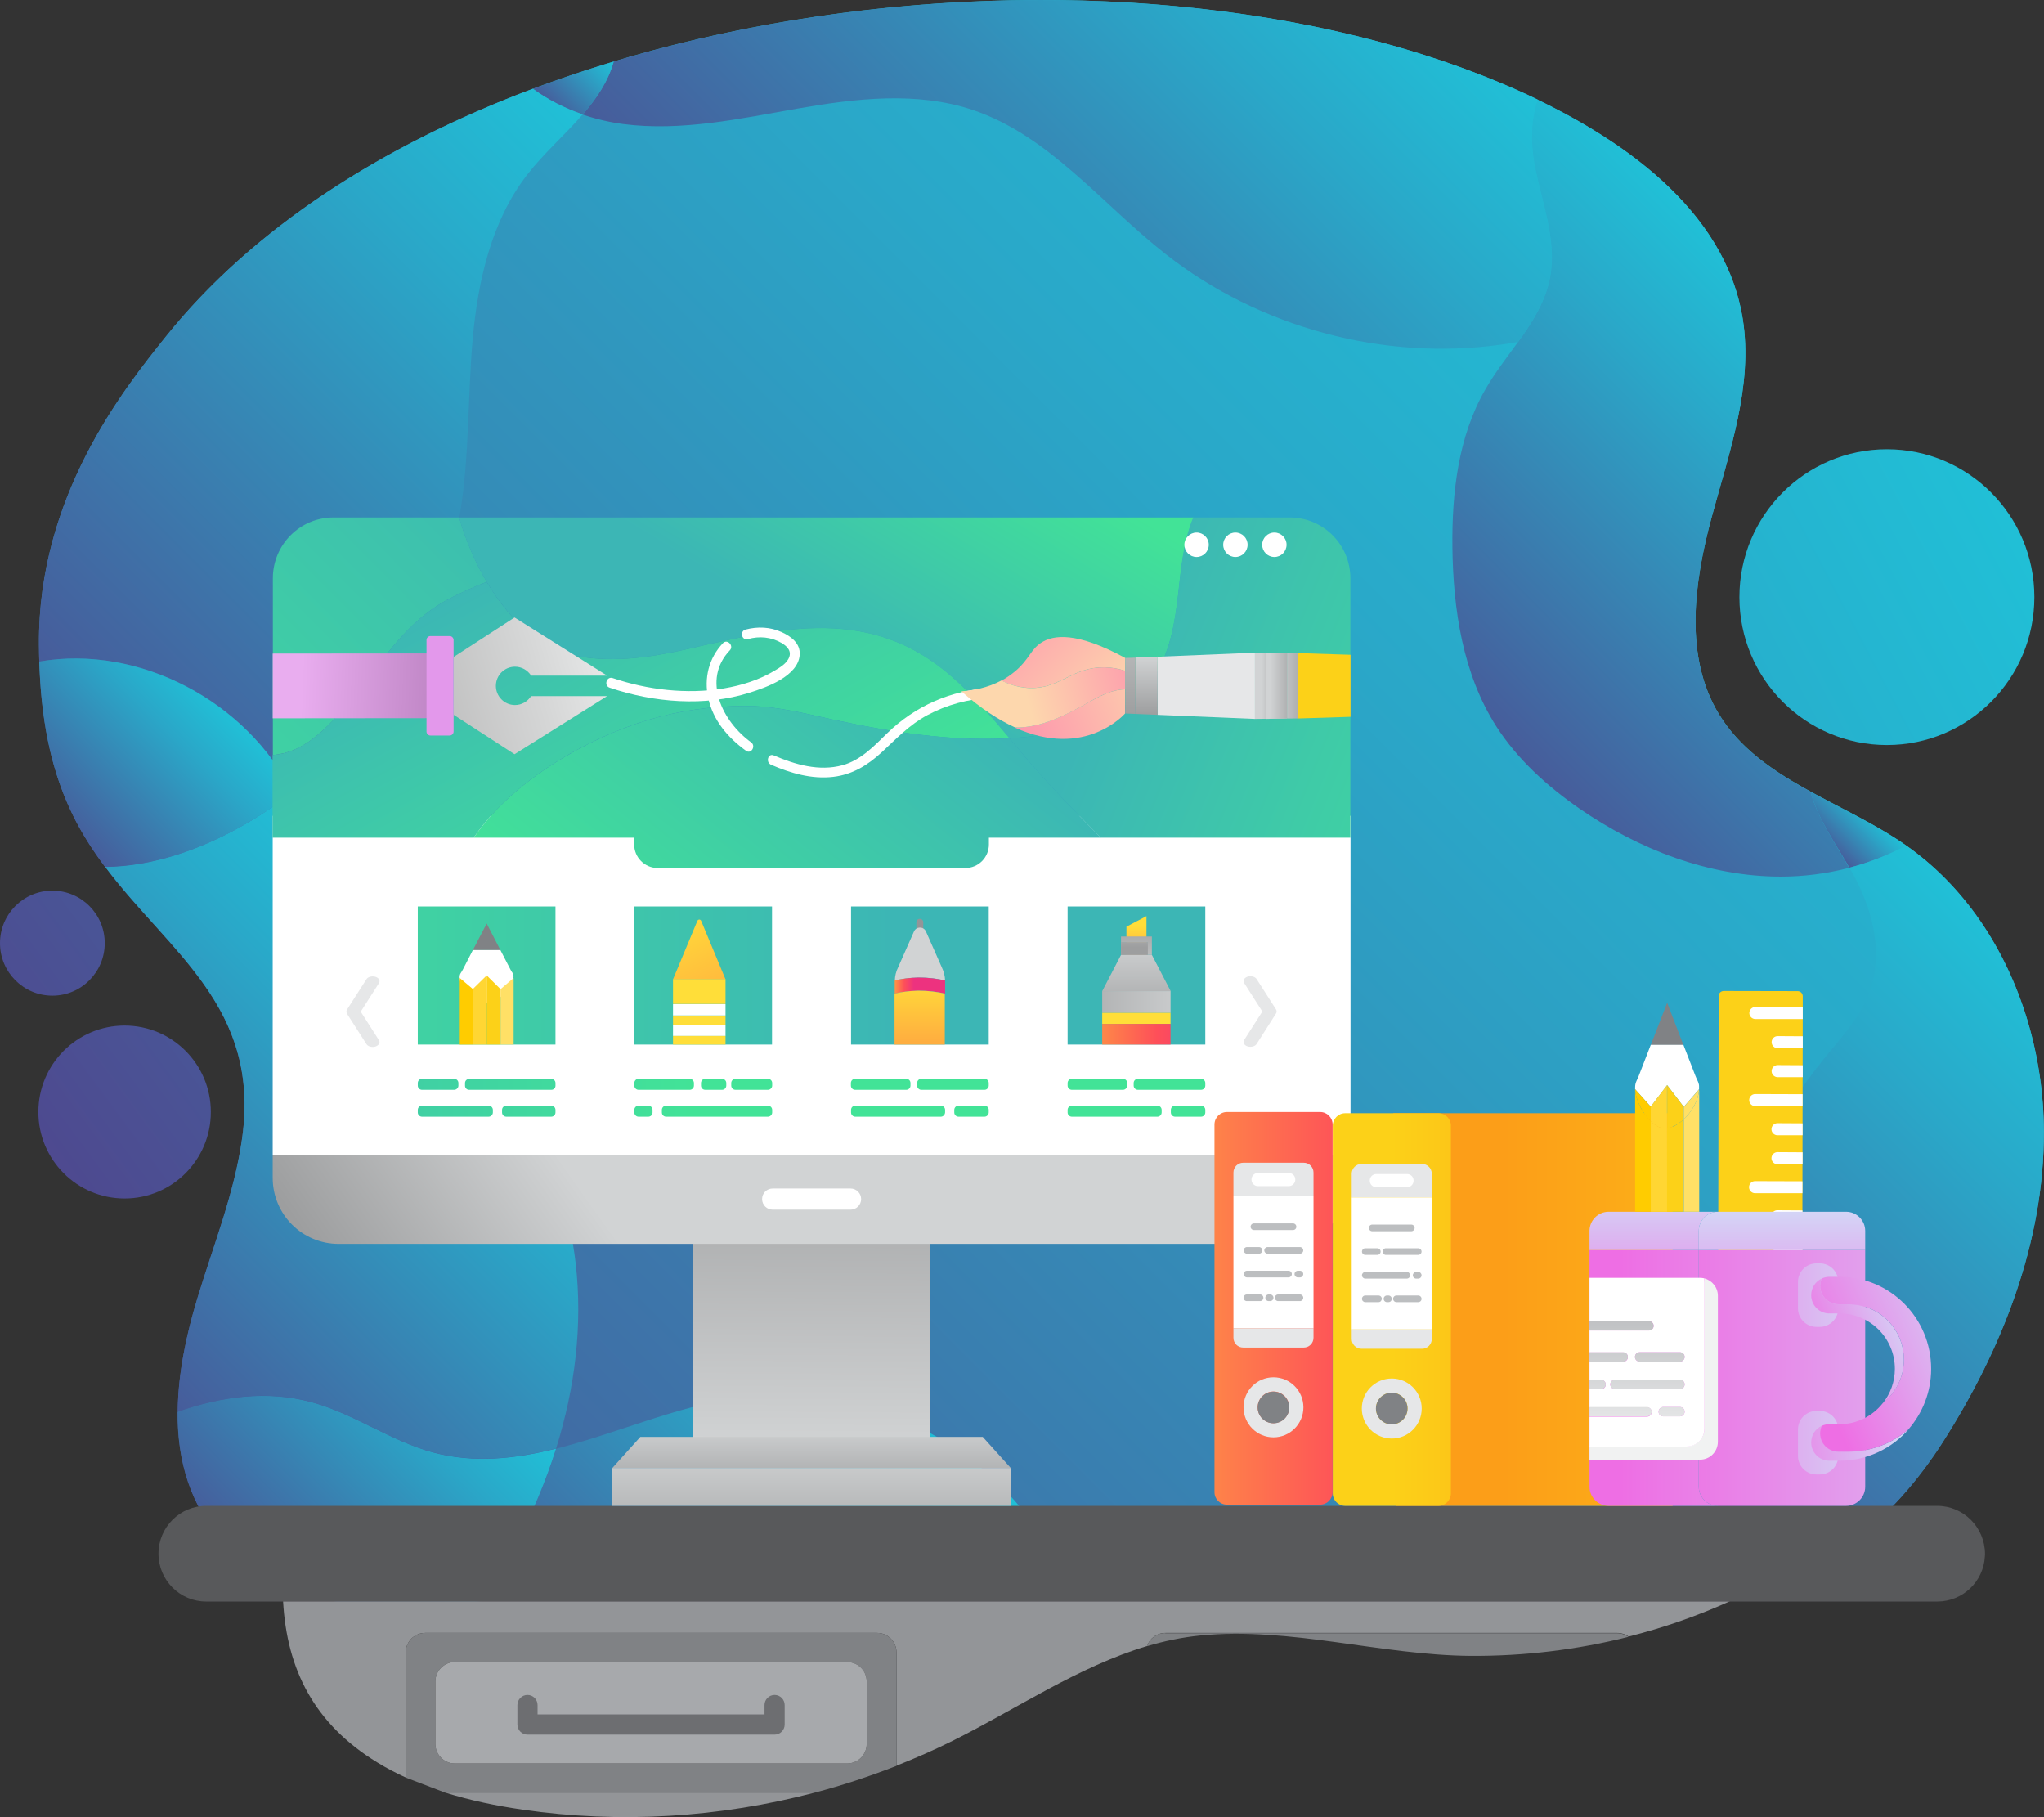 <svg width="216" height="192" viewBox="0 0 216 192" fill="none" xmlns="http://www.w3.org/2000/svg">
<rect x="0" y="0" width="216" height="192" fill="#333333" stroke="none"/>
<g clip-path="url(#clip0)">
<path d="M209.178 97.18C207.062 94.119 204.454 91.44 201.369 89.288C194.721 84.648 185.911 82.4 181.665 75.48C177.943 69.389 179.009 61.561 180.87 54.673C182.73 47.769 185.291 40.737 184.162 33.674C182.285 22.035 171.153 14.382 160.418 9.567C118.21 -9.327 46.025 -0.048 17.494 35.603C13.089 41.104 4.008 52.456 4.119 68.066C4.151 74.236 4.914 80.391 7.65 86.003C13.884 98.806 27.895 103.781 25.589 120.251C24.778 126.071 22.551 131.572 20.85 137.2C18.194 145.969 17.064 156.046 23.903 163.205C30.026 169.614 39.425 170.412 47.758 169.487C83.732 165.437 119.88 163.141 156.013 160.845C163.026 160.399 170.023 159.952 177.037 159.506C179.343 159.362 181.919 159.315 183.605 160.877C185.291 162.456 184.623 166.155 182.317 166.059C191.588 168.419 200.176 160.399 205.329 152.315C211.595 142.493 216.032 131.189 215.984 119.534C215.968 111.657 213.647 103.605 209.178 97.18Z" fill="url(#paint0_linear)"/>
<path d="M191.318 83.643C187.485 81.539 183.923 79.179 181.665 75.496C177.943 69.405 179.009 61.577 180.87 54.689C182.73 47.785 185.291 40.753 184.162 33.69C183.748 31.075 182.858 28.668 181.601 26.436C177.657 19.388 170.119 14.222 162.469 10.539C161.77 12.612 161.722 15.083 162.12 17.268C162.851 21.27 164.521 25.272 163.789 29.274C163.328 31.825 161.945 34.009 160.418 36.13C159.225 37.788 157.953 39.414 156.951 41.168C154.088 46.143 153.42 52.09 153.484 57.83C153.564 64.415 154.581 71.207 158.128 76.755C160.37 80.247 163.503 83.069 166.906 85.429C173.172 89.75 180.599 92.62 188.201 92.62C190.618 92.62 193.052 92.301 195.405 91.695C193.926 89.048 192.113 86.545 191.318 83.643Z" fill="url(#paint1_linear)"/>
<path d="M65.856 13.106C72.011 13.903 78.213 12.532 84.336 11.464C90.459 10.396 96.868 9.646 102.768 11.607C110.879 14.318 116.461 21.589 123.204 26.866C133.096 34.615 146.168 38.139 158.589 36.417C159.209 36.337 159.829 36.225 160.45 36.114C161.976 33.977 163.344 31.809 163.821 29.258C164.553 25.256 162.883 21.254 162.151 17.252C161.754 15.067 161.785 12.596 162.501 10.523C161.817 10.188 161.133 9.87 160.45 9.567C134.241 -2.136 96.534 -3.029 64.854 6.505C64.266 8.642 63.025 10.428 61.578 12.102C62.962 12.58 64.409 12.915 65.856 13.106Z" fill="url(#paint2_linear)"/>
<path d="M64.854 6.505C61.96 7.382 59.097 8.339 56.314 9.391C57.888 10.555 59.685 11.464 61.578 12.102C63.025 10.428 64.25 8.626 64.854 6.505Z" fill="url(#paint3_linear)"/>
<path d="M201.432 89.335C201.417 89.319 201.385 89.303 201.369 89.288C198.268 87.119 194.689 85.477 191.318 83.643C192.113 86.545 193.926 89.048 195.437 91.679C197.536 91.137 199.556 90.356 201.432 89.335Z" fill="url(#paint4_linear)"/>
<path d="M182.317 166.075C182.746 166.186 183.176 166.266 183.605 166.346C183.541 166.155 183.462 165.979 183.398 165.788C183.096 165.979 182.746 166.091 182.317 166.075Z" fill="url(#paint5_linear)"/>
<path d="M209.178 97.18C207.062 94.15 204.486 91.472 201.433 89.335C199.54 90.34 197.536 91.137 195.437 91.679C195.676 92.094 195.898 92.508 196.121 92.923C198.013 96.558 198.984 100.943 197.568 104.801C196.582 107.48 194.562 109.632 192.765 111.849C182.046 125.018 177.975 143.29 181.697 159.825C182.396 160.048 183.048 160.383 183.589 160.893C184.973 162.184 184.782 164.879 183.398 165.788C183.462 165.979 183.525 166.154 183.605 166.346C192.368 167.701 200.415 160.048 205.329 152.347C211.595 142.525 216.032 131.221 215.984 119.566C215.968 111.657 213.646 103.605 209.178 97.18Z" fill="url(#paint6_linear)"/>
<path d="M103.977 155.328C96.868 149.206 87.071 146.352 77.8 147.707C71.375 148.648 65.061 151.486 58.779 153.064C57.698 156.508 56.282 159.841 54.596 163.013C53.483 165.118 52.243 167.175 50.923 169.152C70.897 166.968 90.92 165.293 110.974 163.858C109.129 160.638 106.776 157.736 103.977 155.328Z" fill="url(#paint7_linear)"/>
<path d="M30.901 83.739C40.172 76.564 46.709 65.834 48.617 54.226C49.619 48.151 49.412 41.933 49.953 35.795C50.509 29.656 51.925 23.358 55.694 18.479C57.443 16.215 59.702 14.254 61.578 12.086C59.686 11.432 57.889 10.523 56.314 9.375C40.474 15.322 26.702 24.092 17.494 35.603C13.089 41.104 4.008 52.456 4.119 68.066C4.119 68.672 4.135 69.293 4.151 69.899C14.743 68.066 26.114 74.156 30.901 83.739Z" fill="url(#paint8_linear)"/>
<path d="M58.763 153.064C54.422 154.149 50.096 154.627 45.754 153.463C41.27 152.251 37.389 149.365 32.92 148.153C28.213 146.878 23.41 147.548 18.766 149.174C18.719 154.276 20.055 159.219 23.887 163.237C30.01 169.646 39.409 170.443 47.742 169.519C48.792 169.407 49.858 169.28 50.923 169.168C52.243 167.191 53.483 165.15 54.597 163.029C56.267 159.841 57.682 156.492 58.763 153.064Z" fill="url(#paint9_linear)"/>
<path d="M32.92 148.138C37.389 149.349 41.285 152.251 45.754 153.447C50.096 154.611 54.422 154.133 58.763 153.048C60.751 146.703 61.594 140.038 60.831 133.453C59.654 123.296 54.358 113.443 45.818 107.847C42.733 105.822 39.186 104.291 36.896 101.389C33.827 97.499 33.747 92.126 32.348 87.374C31.982 86.115 31.489 84.887 30.901 83.723C29.262 84.983 27.545 86.147 25.748 87.167C21.295 89.718 16.19 91.52 11.117 91.584C17.923 100.672 27.529 106.38 25.589 120.251C24.778 126.071 22.551 131.572 20.85 137.2C19.689 141.042 18.814 145.14 18.782 149.142C23.41 147.532 28.229 146.862 32.92 148.138Z" fill="url(#paint10_linear)"/>
<path d="M30.9 83.739C26.129 74.156 14.758 68.066 4.151 69.899C4.326 75.448 5.185 80.949 7.634 86.003C8.62 88.044 9.812 89.877 11.101 91.599C16.174 91.552 21.279 89.734 25.732 87.183C27.529 86.162 29.262 85.014 30.9 83.739Z" fill="url(#paint11_linear)"/>
<path d="M39.886 186.228C40.872 186.834 41.89 187.36 42.939 187.839C42.908 187.679 42.876 187.52 42.876 187.344V174.589C42.876 173.457 43.798 172.532 44.927 172.532H92.685C93.814 172.532 94.737 173.457 94.737 174.589V186.563C96.741 185.766 98.713 184.905 100.637 183.948C107.364 180.6 113.948 176.088 121.216 173.919C121.486 173.106 122.25 172.532 123.156 172.532H170.914C171.359 172.532 171.773 172.676 172.107 172.915C175.781 171.99 179.359 170.746 182.81 169.184H29.915C30.312 176.407 33.222 182.162 39.886 186.228Z" fill="#939598"/>
<path d="M55.217 191.203C65.491 192.702 76.067 192.048 86.117 189.401H47.027C49.683 190.23 52.45 190.804 55.217 191.203Z" fill="#939598"/>
<path d="M47.027 189.401H86.117C89.043 188.636 91.922 187.679 94.737 186.579V174.589C94.737 173.457 93.814 172.532 92.685 172.532H44.928C43.798 172.532 42.876 173.457 42.876 174.589V187.344C42.876 187.52 42.892 187.679 42.94 187.839L47.027 189.401ZM91.588 184.267C91.588 185.399 90.666 186.324 89.537 186.324H48.06C46.931 186.324 46.009 185.399 46.009 184.267V177.666C46.009 176.534 46.931 175.609 48.06 175.609H89.537C90.666 175.609 91.588 176.534 91.588 177.666V184.267Z" fill="#808285"/>
<path d="M89.536 175.609H48.06C46.931 175.609 46.009 176.534 46.009 177.666V184.267C46.009 185.399 46.931 186.324 48.06 186.324H89.536C90.665 186.324 91.588 185.399 91.588 184.267V177.666C91.588 176.534 90.681 175.609 89.536 175.609Z" fill="#A7A9AC"/>
<path d="M81.855 183.279H55.742C55.153 183.279 54.676 182.8 54.676 182.21V180.153C54.676 179.564 55.153 179.085 55.742 179.085C56.33 179.085 56.807 179.564 56.807 180.153V181.142H80.79V180.153C80.79 179.564 81.267 179.085 81.855 179.085C82.444 179.085 82.921 179.564 82.921 180.153V182.21C82.921 182.8 82.444 183.279 81.855 183.279Z" fill="#6D6E71"/>
<path d="M123.14 172.548C122.234 172.548 121.486 173.122 121.2 173.935C123.029 173.393 124.906 172.995 126.846 172.803C136.372 171.863 145.914 174.892 155.44 174.956C161.038 174.988 166.652 174.318 172.091 172.947C171.757 172.708 171.344 172.564 170.898 172.564H123.14V172.548Z" fill="#808285"/>
<path d="M204.709 159.107H22.408H21.788C19.005 159.107 16.747 161.371 16.747 164.161C16.747 166.952 19.005 169.216 21.788 169.216H21.947H22.297H201.115H204.566H204.725C207.412 169.216 209.607 167.111 209.75 164.464C209.75 164.369 209.766 164.273 209.766 164.177C209.75 161.371 207.492 159.107 204.709 159.107Z" fill="#58595B"/>
<path d="M199.397 78.717C208.004 78.717 214.982 71.721 214.982 63.091C214.982 54.462 208.004 47.466 199.397 47.466C190.789 47.466 183.812 54.462 183.812 63.091C183.812 71.721 190.789 78.717 199.397 78.717Z" fill="url(#paint12_linear)"/>
<path d="M13.168 126.629C18.201 126.629 22.28 122.539 22.28 117.493C22.28 112.447 18.201 108.357 13.168 108.357C8.135 108.357 4.055 112.447 4.055 117.493C4.055 122.539 8.135 126.629 13.168 126.629Z" fill="url(#paint13_linear)"/>
<path d="M5.534 105.2C8.591 105.2 11.069 102.716 11.069 99.651C11.069 96.587 8.591 94.103 5.534 94.103C2.478 94.103 0 96.587 0 99.651C0 102.716 2.478 105.2 5.534 105.2Z" fill="url(#paint14_linear)"/>
<path d="M73.22 130.695C73.236 137.742 73.251 152.921 73.251 152.921H98.284C98.284 152.921 98.284 137.678 98.284 130.695H73.22Z" fill="url(#paint15_linear)"/>
<path d="M28.817 122.021V124.445C28.817 128.303 31.934 131.428 35.783 131.428H135.768C139.616 131.428 142.733 128.303 142.733 124.445V122.021H28.817Z" fill="url(#paint16_linear)"/>
<path d="M103.85 151.821H67.669L64.711 155.105H106.808L103.85 151.821Z" fill="url(#paint17_linear)"/>
<path d="M106.808 155.105H64.711V159.107H106.808V155.105Z" fill="url(#paint18_linear)"/>
<path d="M28.817 86.194V122.021H117.558H142.718V86.194H28.817Z" fill="white"/>
<path d="M89.886 127.809H81.648C81.044 127.809 80.535 127.314 80.535 126.693C80.535 126.071 81.028 125.576 81.648 125.576H89.886C90.491 125.576 91 126.071 91 126.693C91 127.314 90.491 127.809 89.886 127.809Z" fill="white"/>
<path d="M35.767 75.512C39.552 71.398 42.081 66.232 47.122 63.458C48.522 62.693 49.969 62.055 51.448 61.481C50.176 59.36 49.222 57.048 48.522 54.673H35.243C31.696 54.673 28.834 57.559 28.834 61.098V79.769C29.597 79.721 30.344 79.53 31.044 79.243C32.889 78.461 34.384 77.01 35.767 75.512Z" fill="url(#paint19_linear)"/>
<path d="M68.162 54.673H48.506C49.206 57.048 50.16 59.36 51.432 61.481C51.877 62.214 52.339 62.932 52.863 63.617C55.026 66.503 57.746 68.783 61.324 69.373C65.109 70.011 69.021 69.405 72.727 68.56C82.857 66.248 92.113 64.016 100.653 71.558C102.864 73.503 104.788 75.735 106.681 77.999C107.507 77.951 108.319 77.887 109.146 77.792C114.171 77.218 119.515 75.4 122.186 71.095C123.681 68.672 124.158 65.77 124.492 62.948C124.81 60.142 125.049 57.272 126.13 54.673H68.162Z" fill="url(#paint20_linear)"/>
<path d="M68.433 76.086C71.756 75.081 75.207 74.603 78.674 74.587C81.903 74.571 84.749 75.32 87.914 76.006C94.069 77.345 100.382 78.35 106.68 77.999C104.788 75.735 102.863 73.503 100.653 71.557C92.113 64.016 82.857 66.248 72.727 68.56C69.021 69.405 65.109 70.011 61.324 69.373C57.745 68.783 55.026 66.503 52.863 63.617C52.354 62.932 51.877 62.214 51.432 61.481C49.953 62.055 48.506 62.693 47.106 63.458C42.065 66.232 39.536 71.398 35.751 75.512C34.383 77.01 32.873 78.461 31.012 79.243C30.312 79.529 29.565 79.721 28.801 79.769V88.506H50.064C54.183 82.431 62.182 77.951 68.433 76.086Z" fill="url(#paint21_linear)"/>
<path d="M124.476 62.948C124.142 65.77 123.681 68.688 122.17 71.095C119.499 75.4 114.155 77.218 109.13 77.792C108.303 77.887 107.492 77.951 106.665 77.999C107.698 79.227 108.716 80.454 109.782 81.65C111.865 84.01 114.107 86.258 116.334 88.506H142.702V61.098C142.702 57.543 139.823 54.673 136.293 54.673H126.099C125.017 57.272 124.794 60.142 124.476 62.948Z" fill="url(#paint22_linear)"/>
<path d="M106.68 77.999C100.382 78.334 94.069 77.329 87.914 76.006C84.749 75.32 81.903 74.571 78.674 74.587C75.207 74.603 71.756 75.081 68.432 76.086C62.198 77.951 54.183 82.431 50.064 88.506H67.017V89.224C67.017 90.595 68.13 91.711 69.498 91.711H102.02C103.388 91.711 104.501 90.595 104.501 89.224V88.506H116.349C114.123 86.258 111.88 84.01 109.797 81.65C108.732 80.454 107.714 79.227 106.68 77.999Z" fill="url(#paint23_linear)"/>
<path d="M126.448 58.85C127.16 58.85 127.737 58.272 127.737 57.559C127.737 56.845 127.16 56.267 126.448 56.267C125.737 56.267 125.16 56.845 125.16 57.559C125.16 58.272 125.737 58.85 126.448 58.85Z" fill="white"/>
<path d="M130.551 58.85C131.263 58.85 131.84 58.272 131.84 57.559C131.84 56.845 131.263 56.267 130.551 56.267C129.84 56.267 129.263 56.845 129.263 57.559C129.263 58.272 129.84 58.85 130.551 58.85Z" fill="white"/>
<path d="M134.67 58.85C135.381 58.85 135.958 58.272 135.958 57.559C135.958 56.845 135.381 56.267 134.67 56.267C133.959 56.267 133.382 56.845 133.382 57.559C133.382 58.272 133.959 58.85 134.67 58.85Z" fill="white"/>
<path d="M36.61 106.874C36.61 106.811 36.626 106.731 36.673 106.667L38.725 103.462C38.884 103.207 39.313 103.096 39.679 103.207C40.045 103.319 40.204 103.622 40.045 103.877L38.121 106.89L40.045 109.904C40.204 110.159 40.045 110.446 39.679 110.573C39.313 110.685 38.884 110.573 38.725 110.318L36.673 107.113C36.626 107.018 36.61 106.954 36.61 106.874Z" fill="#E6E7E8"/>
<path d="M134.909 106.874C134.909 106.938 134.893 107.017 134.845 107.081L132.794 110.302C132.635 110.557 132.205 110.669 131.839 110.557C131.474 110.445 131.315 110.142 131.474 109.887L133.398 106.874L131.474 103.86C131.315 103.605 131.474 103.318 131.839 103.191C132.205 103.079 132.635 103.191 132.794 103.446L134.845 106.651C134.893 106.746 134.909 106.81 134.909 106.874Z" fill="#E6E7E8"/>
<path d="M58.7 95.777H44.148V110.366H58.7V95.777Z" fill="url(#paint24_linear)"/>
<path d="M47.997 115.149H44.593C44.355 115.149 44.148 114.957 44.148 114.702V114.431C44.148 114.192 44.339 113.985 44.593 113.985H47.997C48.235 113.985 48.442 114.176 48.442 114.431V114.702C48.442 114.941 48.235 115.149 47.997 115.149Z" fill="url(#paint25_linear)"/>
<path d="M58.27 115.149H49.571C49.332 115.149 49.142 114.957 49.142 114.718V114.431C49.142 114.192 49.332 114.001 49.571 114.001H58.27C58.509 114.001 58.7 114.192 58.7 114.431V114.718C58.7 114.957 58.509 115.149 58.27 115.149Z" fill="url(#paint26_linear)"/>
<path d="M51.639 117.987H44.593C44.355 117.987 44.148 117.796 44.148 117.54V117.269C44.148 117.03 44.339 116.823 44.593 116.823H51.639C51.877 116.823 52.084 117.014 52.084 117.269V117.54C52.084 117.78 51.877 117.987 51.639 117.987Z" fill="url(#paint27_linear)"/>
<path d="M58.254 117.987H53.499C53.261 117.987 53.054 117.796 53.054 117.54V117.269C53.054 117.03 53.245 116.823 53.499 116.823H58.254C58.493 116.823 58.699 117.014 58.699 117.269V117.54C58.699 117.78 58.509 117.987 58.254 117.987Z" fill="url(#paint28_linear)"/>
<path d="M51.432 97.579L49.969 100.385H52.88L51.432 97.579Z" fill="#808285"/>
<path d="M52.879 100.385H49.969L48.903 102.457C48.84 102.585 48.76 102.697 48.681 102.824C48.601 102.952 48.569 103.095 48.569 103.239C48.569 104.403 50.032 105.917 51.178 105.949C52.561 105.981 54.263 104.498 54.263 103.239C54.263 103.175 54.279 103.063 54.231 102.952C54.215 102.904 54.183 102.856 54.167 102.808C54.088 102.697 54.008 102.569 53.945 102.441L52.879 100.385Z" fill="white"/>
<path d="M51.431 110.366V103.063L49.968 104.498V110.366H51.431Z" fill="#FFD633"/>
<path d="M49.969 104.498L48.585 103.334V110.366H49.969V104.498Z" fill="#FFCC00"/>
<path d="M52.895 110.366V104.514L51.432 103.063V110.366H52.895Z" fill="#FCD118"/>
<path d="M54.278 110.366V103.334L52.895 104.514V110.366H54.278Z" fill="#FFE066"/>
<path d="M81.584 95.777H67.033V110.366H81.584V95.777Z" fill="url(#paint29_linear)"/>
<path d="M72.885 115.149H67.478C67.24 115.149 67.033 114.957 67.033 114.702V114.431C67.033 114.192 67.224 113.985 67.478 113.985H72.885C73.124 113.985 73.331 114.176 73.331 114.431V114.702C73.331 114.941 73.14 115.149 72.885 115.149Z" fill="url(#paint30_linear)"/>
<path d="M81.155 115.149H77.72C77.481 115.149 77.274 114.957 77.274 114.702V114.431C77.274 114.192 77.465 113.985 77.72 113.985H81.155C81.393 113.985 81.6 114.176 81.6 114.431V114.702C81.6 114.941 81.393 115.149 81.155 115.149Z" fill="url(#paint31_linear)"/>
<path d="M76.305 115.149H74.523C74.285 115.149 74.078 114.957 74.078 114.702V114.431C74.078 114.192 74.269 113.985 74.523 113.985H76.305C76.543 113.985 76.75 114.176 76.75 114.431V114.702C76.75 114.941 76.559 115.149 76.305 115.149Z" fill="url(#paint32_linear)"/>
<path d="M68.512 117.987H67.478C67.24 117.987 67.033 117.796 67.033 117.54V117.269C67.033 117.03 67.224 116.823 67.478 116.823H68.512C68.75 116.823 68.957 117.014 68.957 117.269V117.54C68.957 117.78 68.766 117.987 68.512 117.987Z" fill="url(#paint33_linear)"/>
<path d="M81.155 117.987H70.389C70.15 117.987 69.943 117.796 69.943 117.54V117.269C69.943 117.03 70.134 116.823 70.389 116.823H81.155C81.394 116.823 81.6 117.014 81.6 117.269V117.54C81.6 117.78 81.394 117.987 81.155 117.987Z" fill="url(#paint34_linear)"/>
<path d="M104.486 95.777H89.934V110.366H104.486V95.777Z" fill="url(#paint35_linear)"/>
<path d="M95.77 115.149H90.363C90.125 115.149 89.918 114.957 89.918 114.702V114.431C89.918 114.192 90.109 113.985 90.363 113.985H95.77C96.009 113.985 96.216 114.176 96.216 114.431V114.702C96.216 114.941 96.025 115.149 95.77 115.149Z" fill="url(#paint36_linear)"/>
<path d="M104.04 115.149H97.361C97.122 115.149 96.915 114.957 96.915 114.702V114.431C96.915 114.192 97.106 113.985 97.361 113.985H104.04C104.279 113.985 104.486 114.176 104.486 114.431V114.702C104.486 114.941 104.279 115.149 104.04 115.149Z" fill="url(#paint37_linear)"/>
<path d="M99.428 117.987H90.379C90.14 117.987 89.934 117.796 89.934 117.54V117.269C89.934 117.03 90.124 116.823 90.379 116.823H99.428C99.666 116.823 99.873 117.014 99.873 117.269V117.54C99.857 117.78 99.666 117.987 99.428 117.987Z" fill="url(#paint38_linear)"/>
<path d="M104.04 117.987H101.289C101.05 117.987 100.843 117.796 100.843 117.54V117.269C100.843 117.03 101.034 116.823 101.289 116.823H104.04C104.278 116.823 104.485 117.014 104.485 117.269V117.54C104.485 117.78 104.278 117.987 104.04 117.987Z" fill="url(#paint39_linear)"/>
<path d="M96.836 98.966V97.451C96.836 97.243 96.995 97.084 97.202 97.084C97.409 97.084 97.567 97.243 97.567 97.451V98.966C97.567 99.173 97.409 99.332 97.202 99.332C96.995 99.332 96.836 99.157 96.836 98.966Z" fill="#939598"/>
<path d="M97.058 103.286C98.172 103.27 99.11 103.414 99.841 103.589H99.873C99.857 103.111 99.73 102.633 99.523 102.202L97.838 98.392C97.583 97.881 96.852 97.881 96.597 98.392L94.911 102.202C94.689 102.633 94.577 103.111 94.561 103.589H94.593C95.245 103.43 96.088 103.302 97.058 103.286Z" fill="#D1D3D4"/>
<path d="M97.059 104.674C98.172 104.658 99.11 104.801 99.842 104.976H99.874V103.717C99.874 103.669 99.874 103.637 99.874 103.589H99.842C99.126 103.43 98.172 103.286 97.059 103.286C96.088 103.302 95.246 103.43 94.578 103.589H94.546C94.546 103.637 94.546 103.669 94.546 103.717V104.976H94.578C95.246 104.817 96.088 104.689 97.059 104.674Z" fill="url(#paint40_linear)"/>
<path d="M127.37 95.777H112.819V110.366H127.37V95.777Z" fill="url(#paint41_linear)"/>
<path d="M118.671 115.149H113.264C113.026 115.149 112.819 114.957 112.819 114.702V114.431C112.819 114.192 113.01 113.985 113.264 113.985H118.671C118.91 113.985 119.117 114.176 119.117 114.431V114.702C119.117 114.941 118.91 115.149 118.671 115.149Z" fill="url(#paint42_linear)"/>
<path d="M126.925 115.149H120.246C120.007 115.149 119.8 114.957 119.8 114.702V114.431C119.8 114.192 119.991 113.985 120.246 113.985H126.925C127.164 113.985 127.37 114.176 127.37 114.431V114.702C127.37 114.941 127.18 115.149 126.925 115.149Z" fill="url(#paint43_linear)"/>
<path d="M122.313 117.987H113.264C113.026 117.987 112.819 117.796 112.819 117.54V117.269C112.819 117.03 113.01 116.823 113.264 116.823H122.313C122.552 116.823 122.758 117.014 122.758 117.269V117.54C122.758 117.78 122.552 117.987 122.313 117.987Z" fill="url(#paint44_linear)"/>
<path d="M126.925 117.987H124.174C123.935 117.987 123.729 117.796 123.729 117.54V117.269C123.729 117.03 123.919 116.823 124.174 116.823H126.925C127.164 116.823 127.37 117.014 127.37 117.269V117.54C127.37 117.78 127.18 117.987 126.925 117.987Z" fill="url(#paint45_linear)"/>
<path d="M99.857 104.977H99.826C99.11 104.817 98.156 104.674 97.043 104.674C96.072 104.69 95.23 104.817 94.562 104.977H94.53V110.366H99.841V104.977H99.857Z" fill="url(#paint46_linear)"/>
<path d="M76.67 103.478L74.094 97.291C74.014 97.116 73.776 97.116 73.697 97.291L71.12 103.478H76.67Z" fill="url(#paint47_linear)"/>
<path d="M76.67 107.288H71.12V108.261H76.67V107.288Z" fill="url(#paint48_linear)"/>
<path d="M76.67 103.462H71.12V106.077H76.67V103.462Z" fill="url(#paint49_linear)"/>
<path d="M76.67 106.093H71.12V107.288H76.67V106.093Z" fill="white"/>
<path d="M76.67 108.261H71.12V109.457H76.67V108.261Z" fill="white"/>
<path d="M76.67 109.457H71.12V110.366H76.67V109.457Z" fill="url(#paint50_linear)"/>
<path d="M81.489 80.805C83.556 81.698 85.799 82.352 88.057 82.081C90.093 81.841 91.715 80.837 93.194 79.466C94.737 78.031 96.12 76.564 97.997 75.559C100.048 74.459 102.338 73.853 104.644 73.726C105.312 73.694 105.344 72.642 104.66 72.69C100.494 72.929 96.725 74.571 93.735 77.489C92.351 78.844 90.952 80.327 89.027 80.853C86.562 81.523 84.034 80.789 81.775 79.817C81.171 79.546 80.869 80.534 81.489 80.805Z" fill="white"/>
<path d="M76.4 67.954C74.905 69.517 74.38 71.653 74.841 73.758C75.35 76.102 76.924 77.951 78.833 79.322C79.374 79.721 79.914 78.828 79.374 78.43C76.384 76.277 74.126 71.844 77.131 68.704C77.577 68.225 76.861 67.476 76.4 67.954Z" fill="white"/>
<path d="M64.425 72.658C69.084 74.236 74.476 74.683 79.215 73.184C80.996 72.626 84.352 71.446 84.511 69.182C84.59 67.97 83.588 67.237 82.602 66.79C81.394 66.232 80.058 66.184 78.785 66.519C78.133 66.695 78.388 67.715 79.04 67.524C80.249 67.189 81.473 67.3 82.57 67.922C83.222 68.305 83.747 68.847 83.302 69.644C83 70.17 82.427 70.521 81.918 70.824C80.264 71.829 78.388 72.418 76.48 72.737C72.583 73.375 68.464 72.897 64.727 71.637C64.091 71.446 63.789 72.45 64.425 72.658Z" fill="white"/>
<path d="M45.755 69.038L28.817 69.054V75.894L46.327 75.878L45.755 69.038Z" fill="url(#paint51_linear)"/>
<path d="M45.071 77.297C45.071 77.521 45.262 77.712 45.484 77.712H47.52C47.743 77.712 47.933 77.521 47.933 77.297V67.619C47.933 67.396 47.743 67.205 47.52 67.205H45.484C45.262 67.205 45.071 67.396 45.071 67.619V73.279V73.55V77.297Z" fill="#E398EB"/>
<path d="M47.949 75.528L54.374 79.689L64.155 73.55H56.124C55.758 74.109 55.138 74.491 54.422 74.491C53.309 74.491 52.402 73.582 52.402 72.466C52.402 71.35 53.309 70.441 54.422 70.441C55.138 70.441 55.774 70.824 56.124 71.382H64.155L54.374 65.243L47.949 69.405V75.528Z" fill="url(#paint52_linear)"/>
<path d="M134.908 75.926L137.198 75.91V69.006L136.006 68.99V75.91L134.908 75.926Z" fill="url(#paint53_linear)"/>
<path d="M133.811 68.975L132.618 68.959V75.958L133.811 75.942V68.975Z" fill="url(#paint54_linear)"/>
<path d="M133.811 68.975L136.006 68.99L133.811 68.975Z" fill="url(#paint55_linear)"/>
<path d="M133.811 75.958L134.908 75.926L133.811 75.942V75.958Z" fill="url(#paint56_linear)"/>
<path d="M134.908 75.926L136.006 75.91V68.99L133.811 68.975V75.942L134.908 75.926Z" fill="url(#paint57_linear)"/>
<path d="M134.908 75.926L136.006 75.91V68.99L133.811 68.975V75.942L134.908 75.926Z" fill="url(#paint58_linear)"/>
<path d="M117.351 73.104C116.492 73.391 115.713 73.838 114.918 74.268C112.723 75.496 110.417 76.692 107.904 76.851C107.682 76.867 107.459 76.867 107.236 76.867C114.695 80.263 118.893 75.384 118.893 75.384V72.833C118.385 72.833 117.86 72.945 117.351 73.104Z" fill="url(#paint59_linear)"/>
<path d="M110.592 72.482C111.944 72.115 113.121 71.286 114.441 70.856C115.888 70.378 117.478 70.394 118.909 70.888V69.517C113.773 66.726 111.308 67.061 110.004 67.922C108.906 68.64 108.763 69.66 107.3 70.904C106.823 71.302 106.33 71.637 105.837 71.908C105.901 71.94 105.98 71.988 106.044 72.02C107.443 72.674 109.097 72.881 110.592 72.482Z" fill="url(#paint60_linear)"/>
<path d="M107.92 76.851C110.433 76.692 112.739 75.496 114.934 74.268C115.713 73.822 116.508 73.375 117.367 73.104C117.86 72.945 118.401 72.833 118.926 72.833V70.888C117.494 70.394 115.904 70.378 114.457 70.856C113.137 71.286 111.96 72.115 110.608 72.482C109.097 72.897 107.459 72.689 106.044 72.004C105.98 71.972 105.901 71.924 105.837 71.892C104.342 72.689 102.784 72.961 101.591 73.04C103.642 74.858 105.535 76.07 107.252 76.851C107.475 76.867 107.698 76.867 107.92 76.851Z" fill="url(#paint61_linear)"/>
<path d="M122.329 75.528L132.619 75.958V68.959L122.329 69.389V75.528Z" fill="#E6E7E8"/>
<path d="M119.991 72.976H120.007H119.991V75.432L122.329 75.528V69.373L119.991 69.469V72.976Z" fill="url(#paint62_linear)"/>
<path d="M118.91 69.517V70.888V72.833V75.384L119.991 75.432V72.977V69.485L118.91 69.517Z" fill="url(#paint63_linear)"/>
<path d="M137.199 69.006V75.91L142.717 75.735V69.182L137.199 69.006Z" fill="#FCD118"/>
<path d="M119.037 100.895V97.913L121.152 96.797V100.895H119.037Z" fill="url(#paint64_linear)"/>
<path d="M123.697 104.721H116.477V107.017H123.697V104.721Z" fill="url(#paint65_linear)"/>
<path d="M123.697 107.017H116.477V108.181H123.697V107.017Z" fill="url(#paint66_linear)"/>
<path d="M116.477 104.721L118.464 100.895H121.725L123.713 104.721H116.477Z" fill="url(#paint67_linear)"/>
<path d="M121.295 100.895H121.725V98.95H118.464V99.555H121.295V100.895Z" fill="url(#paint68_linear)"/>
<path d="M121.295 99.555H118.464V100.895H121.295V99.555Z" fill="url(#paint69_linear)"/>
<path d="M121.295 99.555H118.464V100.895H121.295V99.555Z" fill="url(#paint70_linear)"/>
<path d="M123.697 108.181H116.477V110.366H123.697V108.181Z" fill="url(#paint71_linear)"/>
<path d="M147.233 117.62H176.75V159.107H147.52L147.233 117.62Z" fill="url(#paint72_linear)"/>
<path d="M152.005 159.107H142.16C141.429 159.107 140.84 158.517 140.84 157.784V118.944C140.84 118.21 141.429 117.62 142.16 117.62H152.005C152.736 117.62 153.325 118.21 153.325 118.944V157.784C153.325 158.501 152.736 159.107 152.005 159.107Z" fill="url(#paint73_linear)"/>
<path d="M151.305 124.014C151.305 123.44 150.844 122.978 150.271 122.978H143.878C143.305 122.978 142.844 123.44 142.844 124.014V126.517H151.305V124.014Z" fill="#E6E7E8"/>
<path d="M148.696 125.433H145.436C145.055 125.433 144.752 125.13 144.752 124.747V124.732C144.752 124.349 145.055 124.046 145.436 124.046H148.696C149.078 124.046 149.38 124.349 149.38 124.732V124.747C149.38 125.13 149.078 125.433 148.696 125.433Z" fill="white"/>
<path d="M151.305 126.517H142.844V140.468H151.305V126.517Z" fill="white"/>
<path d="M142.844 140.468V141.473C142.844 142.047 143.305 142.509 143.878 142.509H150.271C150.844 142.509 151.305 142.047 151.305 141.473V140.468H142.844Z" fill="#E6E7E8"/>
<path d="M149.142 130.089H145.007C144.816 130.089 144.657 129.929 144.657 129.738C144.657 129.547 144.816 129.387 145.007 129.387H149.142C149.333 129.387 149.492 129.547 149.492 129.738C149.492 129.929 149.333 130.089 149.142 130.089Z" fill="#BCBEC0"/>
<path d="M145.548 132.592H144.276C144.085 132.592 143.926 132.432 143.926 132.241C143.926 132.05 144.085 131.89 144.276 131.89H145.548C145.739 131.89 145.898 132.05 145.898 132.241C145.898 132.432 145.739 132.592 145.548 132.592Z" fill="#BCBEC0"/>
<path d="M149.874 132.592H146.454C146.264 132.592 146.104 132.432 146.104 132.241C146.104 132.05 146.264 131.89 146.454 131.89H149.874C150.064 131.89 150.223 132.05 150.223 132.241C150.223 132.432 150.064 132.592 149.874 132.592Z" fill="#BCBEC0"/>
<path d="M148.665 135.095H144.276C144.085 135.095 143.926 134.936 143.926 134.744C143.926 134.553 144.085 134.394 144.276 134.394H148.665C148.856 134.394 149.015 134.553 149.015 134.744C149.015 134.936 148.856 135.095 148.665 135.095Z" fill="#BCBEC0"/>
<path d="M149.874 135.095H149.651C149.46 135.095 149.301 134.936 149.301 134.744C149.301 134.553 149.46 134.394 149.651 134.394H149.874C150.065 134.394 150.224 134.553 150.224 134.744C150.224 134.936 150.065 135.095 149.874 135.095Z" fill="#BCBEC0"/>
<path d="M146.725 137.582H146.566C146.375 137.582 146.216 137.423 146.216 137.232C146.216 137.04 146.375 136.881 146.566 136.881H146.725C146.916 136.881 147.075 137.04 147.075 137.232C147.075 137.439 146.916 137.582 146.725 137.582Z" fill="#BCBEC0"/>
<path d="M145.675 137.582H144.276C144.085 137.582 143.926 137.423 143.926 137.232C143.926 137.04 144.085 136.881 144.276 136.881H145.675C145.866 136.881 146.025 137.04 146.025 137.232C146.009 137.439 145.866 137.582 145.675 137.582Z" fill="#BCBEC0"/>
<path d="M149.874 137.582H147.568C147.377 137.582 147.218 137.423 147.218 137.232C147.218 137.04 147.377 136.881 147.568 136.881H149.874C150.064 136.881 150.223 137.04 150.223 137.232C150.223 137.439 150.064 137.582 149.874 137.582Z" fill="#BCBEC0"/>
<path d="M147.074 145.65C145.325 145.65 143.91 147.069 143.91 148.823C143.91 150.577 145.325 151.996 147.074 151.996C148.824 151.996 150.239 150.577 150.239 148.823C150.239 147.069 148.824 145.65 147.074 145.65ZM147.074 150.497C146.152 150.497 145.405 149.748 145.405 148.823C145.405 147.898 146.152 147.149 147.074 147.149C147.997 147.149 148.744 147.898 148.744 148.823C148.744 149.748 147.997 150.497 147.074 150.497Z" fill="#E6E7E8"/>
<path d="M148.251 150.008C148.903 149.354 148.903 148.294 148.251 147.64C147.599 146.986 146.542 146.986 145.89 147.64C145.238 148.294 145.238 149.354 145.89 150.008C146.542 150.661 147.599 150.661 148.251 150.008Z" fill="#808285"/>
<path d="M139.505 158.979H129.66C128.929 158.979 128.34 158.39 128.34 157.656V118.816C128.34 118.083 128.929 117.493 129.66 117.493H139.505C140.236 117.493 140.824 118.083 140.824 118.816V157.656C140.824 158.39 140.236 158.979 139.505 158.979Z" fill="url(#paint74_linear)"/>
<path d="M138.805 123.886C138.805 123.312 138.344 122.85 137.771 122.85H131.378C130.805 122.85 130.344 123.312 130.344 123.886V126.389H138.805V123.886Z" fill="#E6E7E8"/>
<path d="M136.196 125.321H132.936C132.555 125.321 132.252 125.018 132.252 124.636V124.62C132.252 124.237 132.555 123.934 132.936 123.934H136.196C136.578 123.934 136.88 124.237 136.88 124.62V124.636C136.88 125.002 136.578 125.321 136.196 125.321Z" fill="white"/>
<path d="M138.805 126.389H130.344V140.341H138.805V126.389Z" fill="white"/>
<path d="M130.344 140.341V141.345C130.344 141.919 130.805 142.381 131.378 142.381H137.771C138.344 142.381 138.805 141.919 138.805 141.345V140.341H130.344Z" fill="#E6E7E8"/>
<path d="M136.642 129.961H132.507C132.316 129.961 132.157 129.802 132.157 129.61C132.157 129.419 132.316 129.26 132.507 129.26H136.642C136.833 129.26 136.992 129.419 136.992 129.61C136.992 129.818 136.833 129.961 136.642 129.961Z" fill="#BCBEC0"/>
<path d="M133.047 132.464H131.775C131.584 132.464 131.425 132.305 131.425 132.113C131.425 131.922 131.584 131.763 131.775 131.763H133.047C133.238 131.763 133.397 131.922 133.397 132.113C133.397 132.305 133.238 132.464 133.047 132.464Z" fill="#BCBEC0"/>
<path d="M137.374 132.464H133.954C133.764 132.464 133.604 132.305 133.604 132.113C133.604 131.922 133.764 131.763 133.954 131.763H137.374C137.564 131.763 137.723 131.922 137.723 132.113C137.723 132.305 137.564 132.464 137.374 132.464Z" fill="#BCBEC0"/>
<path d="M136.165 134.968H131.775C131.584 134.968 131.425 134.808 131.425 134.617C131.425 134.426 131.584 134.266 131.775 134.266H136.165C136.355 134.266 136.514 134.426 136.514 134.617C136.514 134.808 136.355 134.968 136.165 134.968Z" fill="#BCBEC0"/>
<path d="M137.373 134.968H137.151C136.96 134.968 136.801 134.808 136.801 134.617C136.801 134.426 136.96 134.266 137.151 134.266H137.373C137.564 134.266 137.723 134.426 137.723 134.617C137.723 134.808 137.564 134.968 137.373 134.968Z" fill="#BCBEC0"/>
<path d="M134.225 137.471H134.066C133.875 137.471 133.716 137.311 133.716 137.12C133.716 136.929 133.875 136.769 134.066 136.769H134.225C134.416 136.769 134.575 136.929 134.575 137.12C134.575 137.311 134.416 137.471 134.225 137.471Z" fill="#BCBEC0"/>
<path d="M133.159 137.471H131.76C131.569 137.471 131.41 137.311 131.41 137.12C131.41 136.929 131.569 136.769 131.76 136.769H133.159C133.35 136.769 133.509 136.929 133.509 137.12C133.509 137.311 133.35 137.471 133.159 137.471Z" fill="#BCBEC0"/>
<path d="M137.374 137.471H135.068C134.877 137.471 134.718 137.311 134.718 137.12C134.718 136.929 134.877 136.769 135.068 136.769H137.374C137.564 136.769 137.724 136.929 137.724 137.12C137.724 137.311 137.564 137.471 137.374 137.471Z" fill="#BCBEC0"/>
<path d="M134.574 145.523C132.825 145.523 131.41 146.942 131.41 148.696C131.41 150.449 132.825 151.868 134.574 151.868C136.324 151.868 137.739 150.449 137.739 148.696C137.739 146.942 136.324 145.523 134.574 145.523ZM134.574 150.37C133.652 150.37 132.905 149.62 132.905 148.696C132.905 147.771 133.652 147.021 134.574 147.021C135.497 147.021 136.244 147.771 136.244 148.696C136.228 149.62 135.497 150.37 134.574 150.37Z" fill="#E6E7E8"/>
<path d="M134.575 147.037C133.652 147.037 132.905 147.787 132.905 148.712C132.905 149.636 133.652 150.386 134.575 150.386C135.497 150.386 136.244 149.636 136.244 148.712C136.229 147.787 135.497 147.037 134.575 147.037Z" fill="#808285"/>
<path d="M181.538 154.818L181.617 105.248C181.617 104.945 181.856 104.706 182.158 104.706L189.966 104.722C190.269 104.722 190.507 104.961 190.507 105.264L190.428 154.834C190.428 155.137 190.189 155.376 189.887 155.376L182.078 155.36C181.776 155.36 181.538 155.121 181.538 154.818Z" fill="#FCD118"/>
<path d="M185.496 106.396C185.147 106.396 184.86 106.683 184.86 107.033C184.86 107.384 185.147 107.671 185.496 107.671H190.506V106.412L185.496 106.396Z" fill="white"/>
<path d="M187.851 109.473C187.501 109.473 187.215 109.76 187.215 110.111C187.215 110.461 187.501 110.748 187.851 110.748H190.507V109.489L187.851 109.473Z" fill="white"/>
<path d="M187.851 112.534C187.501 112.534 187.215 112.821 187.215 113.172C187.215 113.523 187.501 113.81 187.851 113.81H190.507V112.55L187.851 112.534Z" fill="white"/>
<path d="M185.482 115.595C185.132 115.595 184.846 115.882 184.846 116.233C184.846 116.584 185.132 116.871 185.482 116.871H190.491V115.611L185.482 115.595Z" fill="white"/>
<path d="M187.835 118.673C187.485 118.673 187.199 118.96 187.199 119.31C187.199 119.661 187.485 119.948 187.835 119.948H190.491V118.689L187.835 118.673Z" fill="white"/>
<path d="M187.835 121.734C187.485 121.734 187.199 122.021 187.199 122.372C187.199 122.722 187.485 123.009 187.835 123.009H190.491V121.75L187.835 121.734Z" fill="white"/>
<path d="M185.466 124.795C185.116 124.795 184.83 125.082 184.83 125.433C184.83 125.784 185.116 126.071 185.466 126.071H190.475V124.811L185.466 124.795Z" fill="white"/>
<path d="M187.819 127.872C187.469 127.872 187.183 128.159 187.183 128.51C187.183 128.861 187.469 129.148 187.819 129.148H190.475V127.888L187.819 127.872Z" fill="white"/>
<path d="M187.819 130.934C187.469 130.934 187.183 131.221 187.183 131.572C187.183 131.922 187.469 132.209 187.819 132.209H190.475V130.95L187.819 130.934Z" fill="white"/>
<path d="M185.45 134.011C185.1 134.011 184.813 134.298 184.813 134.649C184.813 135 185.1 135.287 185.45 135.287H190.459V134.027L185.45 134.011Z" fill="white"/>
<path d="M187.804 137.072C187.454 137.072 187.167 137.359 187.167 137.71C187.167 138.061 187.454 138.348 187.804 138.348H190.459V137.088L187.804 137.072Z" fill="white"/>
<path d="M187.804 140.149C187.454 140.149 187.167 140.436 187.167 140.787C187.167 141.138 187.454 141.425 187.804 141.425H190.459V140.165L187.804 140.149Z" fill="white"/>
<path d="M185.434 143.211C185.084 143.211 184.797 143.498 184.797 143.848C184.797 144.199 185.084 144.486 185.434 144.486H190.443V143.227L185.434 143.211Z" fill="white"/>
<path d="M187.787 146.272C187.438 146.272 187.151 146.559 187.151 146.91C187.151 147.261 187.438 147.548 187.787 147.548H190.443V146.288L187.787 146.272Z" fill="white"/>
<path d="M187.787 149.349C187.438 149.349 187.151 149.636 187.151 149.987C187.151 150.338 187.438 150.625 187.787 150.625H190.443V149.365L187.787 149.349Z" fill="white"/>
<path d="M185.418 152.411C185.068 152.411 184.782 152.698 184.782 153.048C184.782 153.399 185.068 153.686 185.418 153.686H190.427V152.427L185.418 152.411Z" fill="white"/>
<path d="M179.518 157.082V132.082H167.972V157.082C167.972 158.198 168.878 159.107 169.991 159.107H181.537C180.424 159.107 179.518 158.198 179.518 157.082Z" fill="url(#paint75_linear)"/>
<path d="M179.518 130.057C179.518 128.941 180.424 128.032 181.537 128.032H169.991C168.878 128.032 167.972 128.941 167.972 130.057V132.082H179.518V130.057Z" fill="url(#paint76_linear)"/>
<path d="M179.518 132.082V157.082C179.518 158.198 180.424 159.107 181.537 159.107H195.087C196.2 159.107 197.107 158.198 197.107 157.082V132.082H179.518Z" fill="url(#paint77_linear)"/>
<path d="M179.518 130.057V132.082H197.107V130.057C197.107 128.941 196.2 128.032 195.087 128.032H181.537C180.424 128.032 179.518 128.925 179.518 130.057Z" fill="url(#paint78_linear)"/>
<path d="M192.304 140.197H191.954C190.873 140.197 189.998 139.32 189.998 138.236V135.446C189.998 134.362 190.873 133.485 191.954 133.485H192.304C193.385 133.485 194.26 134.362 194.26 135.446V138.236C194.26 139.304 193.385 140.197 192.304 140.197Z" fill="url(#paint79_linear)"/>
<path d="M192.304 155.791H191.954C190.873 155.791 189.998 154.914 189.998 153.829V151.039C189.998 149.955 190.873 149.078 191.954 149.078H192.304C193.385 149.078 194.26 149.955 194.26 151.039V153.829C194.26 154.914 193.385 155.791 192.304 155.791Z" fill="url(#paint80_linear)"/>
<path d="M194.276 153.367C193.211 153.367 192.352 152.506 192.352 151.438C192.352 151.151 192.416 150.88 192.527 150.641C191.859 150.944 191.398 151.613 191.398 152.411C191.398 153.479 192.257 154.34 193.322 154.34H194.404C197.314 154.34 199.938 153.033 201.719 150.992C200.018 152.474 197.791 153.367 195.374 153.367H194.276Z" fill="url(#paint81_linear)"/>
<path d="M201.194 143.657C201.194 140.436 198.586 137.806 195.358 137.806H194.276C193.211 137.806 192.352 136.945 192.352 135.876C192.352 135.589 192.416 135.318 192.527 135.079C191.859 135.382 191.398 136.052 191.398 136.849C191.398 137.917 192.257 138.778 193.322 138.778H194.404C197.616 138.778 200.24 141.393 200.24 144.63C200.24 146.001 199.763 147.245 198.984 148.249C200.336 147.165 201.194 145.523 201.194 143.657Z" fill="url(#paint82_linear)"/>
<path d="M194.404 134.904H193.322C193.036 134.904 192.766 134.968 192.527 135.079C192.416 135.318 192.352 135.589 192.352 135.876C192.352 136.945 193.211 137.806 194.277 137.806H195.358C198.571 137.806 201.195 140.421 201.195 143.657C201.195 145.507 200.32 147.165 198.968 148.249C197.903 149.604 196.249 150.481 194.388 150.481H193.307C193.02 150.481 192.75 150.545 192.511 150.657C192.4 150.896 192.336 151.167 192.336 151.454C192.336 152.522 193.195 153.383 194.261 153.383H195.342C197.775 153.383 199.986 152.49 201.688 151.007C203.167 149.301 204.073 147.069 204.073 144.646C204.089 139.273 199.747 134.904 194.404 134.904Z" fill="url(#paint83_linear)"/>
<path d="M180.074 135.063C180.106 135.207 180.122 135.35 180.122 135.494V150.912C180.122 151.964 179.279 152.809 178.229 152.809H167.972V154.228H179.645C180.694 154.228 181.537 153.383 181.537 152.331V136.913C181.537 136.02 180.917 135.271 180.074 135.063Z" fill="#F1F2F2"/>
<path d="M180.074 135.063C179.931 135.031 179.788 135.015 179.645 135.015H167.972V139.591H174.254C174.524 139.591 174.747 139.815 174.747 140.086C174.747 140.357 174.524 140.58 174.254 140.58H167.972V142.892H171.534C171.804 142.892 172.027 143.115 172.027 143.386C172.027 143.657 171.804 143.88 171.534 143.88H167.972V145.794H169.196C169.467 145.794 169.689 146.017 169.689 146.288C169.689 146.559 169.467 146.782 169.196 146.782H167.972V148.696H174.047C174.317 148.696 174.54 148.919 174.54 149.19C174.54 149.461 174.317 149.684 174.047 149.684H167.972V152.841H178.229C179.279 152.841 180.122 151.996 180.122 150.944V135.526C180.122 135.35 180.106 135.207 180.074 135.063ZM177.53 149.652H175.764C175.494 149.652 175.271 149.429 175.271 149.158C175.271 148.887 175.494 148.664 175.764 148.664H177.53C177.8 148.664 178.023 148.887 178.023 149.158C178.023 149.429 177.8 149.652 177.53 149.652ZM177.53 146.766H170.659C170.389 146.766 170.166 146.543 170.166 146.272C170.166 146.001 170.389 145.778 170.659 145.778H177.53C177.8 145.778 178.023 146.001 178.023 146.272C178.023 146.543 177.8 146.766 177.53 146.766ZM177.53 143.864H173.268C172.997 143.864 172.775 143.641 172.775 143.37C172.775 143.099 172.997 142.876 173.268 142.876H177.53C177.8 142.876 178.023 143.099 178.023 143.37C178.023 143.641 177.8 143.864 177.53 143.864Z" fill="white"/>
<path d="M174.747 140.086C174.747 139.815 174.524 139.591 174.254 139.591H167.972V140.58H174.254C174.54 140.58 174.747 140.357 174.747 140.086Z" fill="url(#paint84_linear)"/>
<path d="M177.53 142.876H173.267C172.997 142.876 172.774 143.099 172.774 143.37C172.774 143.641 172.997 143.864 173.267 143.864H177.53C177.8 143.864 178.023 143.641 178.023 143.37C178.023 143.099 177.8 142.876 177.53 142.876Z" fill="url(#paint85_linear)"/>
<path d="M172.027 143.37C172.027 143.099 171.804 142.876 171.534 142.876H167.972V143.864H171.534C171.804 143.864 172.027 143.641 172.027 143.37Z" fill="url(#paint86_linear)"/>
<path d="M177.53 145.778H170.66C170.389 145.778 170.167 146.001 170.167 146.272C170.167 146.543 170.389 146.766 170.66 146.766H177.53C177.8 146.766 178.023 146.543 178.023 146.272C178.023 146.001 177.8 145.778 177.53 145.778Z" fill="url(#paint87_linear)"/>
<path d="M169.689 146.272C169.689 146.001 169.467 145.778 169.196 145.778H167.972V146.766H169.196C169.467 146.766 169.689 146.543 169.689 146.272Z" fill="url(#paint88_linear)"/>
<path d="M177.53 148.664H175.764C175.494 148.664 175.271 148.887 175.271 149.158C175.271 149.429 175.494 149.652 175.764 149.652H177.53C177.8 149.652 178.023 149.429 178.023 149.158C178.023 148.887 177.8 148.664 177.53 148.664Z" fill="url(#paint89_linear)"/>
<path d="M174.54 149.158C174.54 148.887 174.317 148.664 174.047 148.664H167.972V149.652H174.047C174.317 149.652 174.54 149.429 174.54 149.158Z" fill="url(#paint90_linear)"/>
<path d="M176.178 105.949L174.445 110.414H177.896L176.178 105.949Z" fill="#808285"/>
<path d="M176.178 114.655L177.927 116.951L179.549 115.085C179.549 115.037 179.549 114.974 179.549 114.926C179.549 114.814 179.565 114.655 179.502 114.479C179.486 114.4 179.454 114.336 179.422 114.256C179.327 114.065 179.247 113.874 179.168 113.682L177.896 110.398H174.444L173.172 113.682C173.093 113.874 172.997 114.065 172.918 114.256C172.822 114.463 172.791 114.687 172.791 114.91C172.791 114.958 172.791 115.022 172.791 115.085L174.444 116.935L176.178 114.655Z" fill="white"/>
<path d="M176.162 119.199C176.067 119.215 175.972 119.215 175.876 119.215C175.415 119.199 174.906 118.912 174.445 118.465V128.032H176.178L176.162 119.199Z" fill="#FFD633"/>
<path d="M176.162 119.199V114.655L174.429 116.935V118.465C174.89 118.912 175.399 119.199 175.86 119.215C175.971 119.215 176.067 119.215 176.162 119.199Z" fill="#FFD633"/>
<path d="M174.444 118.465C173.586 117.636 172.854 116.265 172.791 115.085V128.016H174.444V118.465Z" fill="#FFCC00"/>
<path d="M174.444 118.465V116.935L172.791 115.085C172.854 116.265 173.586 117.636 174.444 118.465Z" fill="#FFCC00"/>
<path d="M176.162 128.032H177.911V118.274C177.371 118.784 176.751 119.135 176.162 119.199V128.032Z" fill="#FCD118"/>
<path d="M177.928 118.274V116.951L176.178 114.655V119.199C176.767 119.119 177.371 118.768 177.928 118.274Z" fill="#FCD118"/>
<path d="M177.927 118.274V128.032H179.565V115.101C179.486 116.233 178.802 117.445 177.927 118.274Z" fill="#FFE066"/>
<path d="M177.927 118.274C178.802 117.461 179.486 116.233 179.549 115.101L177.927 116.967V118.274Z" fill="#FFE066"/>
</g>
<defs>
<linearGradient id="paint0_linear" x1="-30.557" y1="236.774" x2="196.511" y2="10.287" gradientUnits="userSpaceOnUse">
<stop stop-color="#582D7F"/>
<stop offset="0.212" stop-color="#4B5194"/>
<stop offset="0.754" stop-color="#2AA7C8"/>
<stop offset="1" stop-color="#1DC9DC"/>
</linearGradient>
<linearGradient id="paint1_linear" x1="138.974" y1="91.192" x2="197.241" y2="33.075" gradientUnits="userSpaceOnUse">
<stop stop-color="#582D7F"/>
<stop offset="0.212" stop-color="#4B5194"/>
<stop offset="0.754" stop-color="#2AA7C8"/>
<stop offset="1" stop-color="#1DC9DC"/>
</linearGradient>
<linearGradient id="paint2_linear" x1="69.555" y1="64.515" x2="148.268" y2="-13.997" gradientUnits="userSpaceOnUse">
<stop stop-color="#582D7F"/>
<stop offset="0.212" stop-color="#4B5194"/>
<stop offset="0.754" stop-color="#2AA7C8"/>
<stop offset="1" stop-color="#1DC9DC"/>
</linearGradient>
<linearGradient id="paint3_linear" x1="55.837" y1="13.848" x2="64.604" y2="5.103" gradientUnits="userSpaceOnUse">
<stop stop-color="#582D7F"/>
<stop offset="0.212" stop-color="#4B5194"/>
<stop offset="0.754" stop-color="#2AA7C8"/>
<stop offset="1" stop-color="#1DC9DC"/>
</linearGradient>
<linearGradient id="paint4_linear" x1="191.528" y1="91.353" x2="197.92" y2="84.978" gradientUnits="userSpaceOnUse">
<stop stop-color="#582D7F"/>
<stop offset="0.212" stop-color="#4B5194"/>
<stop offset="0.754" stop-color="#2AA7C8"/>
<stop offset="1" stop-color="#1DC9DC"/>
</linearGradient>
<linearGradient id="paint5_linear" x1="182.409" y1="166.768" x2="183.472" y2="165.707" gradientUnits="userSpaceOnUse">
<stop stop-color="#582D7F"/>
<stop offset="0.212" stop-color="#4B5194"/>
<stop offset="0.754" stop-color="#2AA7C8"/>
<stop offset="1" stop-color="#1DC9DC"/>
</linearGradient>
<linearGradient id="paint6_linear" x1="149.661" y1="173.604" x2="222.855" y2="100.597" gradientUnits="userSpaceOnUse">
<stop stop-color="#582D7F"/>
<stop offset="0.212" stop-color="#4B5194"/>
<stop offset="0.754" stop-color="#2AA7C8"/>
<stop offset="1" stop-color="#1DC9DC"/>
</linearGradient>
<linearGradient id="paint7_linear" x1="48.081" y1="195.336" x2="99.528" y2="144.02" gradientUnits="userSpaceOnUse">
<stop stop-color="#582D7F"/>
<stop offset="0.212" stop-color="#4B5194"/>
<stop offset="0.754" stop-color="#2AA7C8"/>
<stop offset="1" stop-color="#1DC9DC"/>
</linearGradient>
<linearGradient id="paint8_linear" x1="-15.81" y1="99.78" x2="72.597" y2="11.6" gradientUnits="userSpaceOnUse">
<stop stop-color="#582D7F"/>
<stop offset="0.212" stop-color="#4B5194"/>
<stop offset="0.754" stop-color="#2AA7C8"/>
<stop offset="1" stop-color="#1DC9DC"/>
</linearGradient>
<linearGradient id="paint9_linear" x1="17.597" y1="176.443" x2="52.186" y2="141.943" gradientUnits="userSpaceOnUse">
<stop stop-color="#582D7F"/>
<stop offset="0.212" stop-color="#4B5194"/>
<stop offset="0.754" stop-color="#2AA7C8"/>
<stop offset="1" stop-color="#1DC9DC"/>
</linearGradient>
<linearGradient id="paint10_linear" x1="-3.257" y1="160.62" x2="56.185" y2="101.33" gradientUnits="userSpaceOnUse">
<stop stop-color="#582D7F"/>
<stop offset="0.212" stop-color="#4B5194"/>
<stop offset="0.754" stop-color="#2AA7C8"/>
<stop offset="1" stop-color="#1DC9DC"/>
</linearGradient>
<linearGradient id="paint11_linear" x1="0.589" y1="93.796" x2="23.156" y2="71.287" gradientUnits="userSpaceOnUse">
<stop stop-color="#582D7F"/>
<stop offset="0.212" stop-color="#4B5194"/>
<stop offset="0.754" stop-color="#2AA7C8"/>
<stop offset="1" stop-color="#1DC9DC"/>
</linearGradient>
<linearGradient id="paint12_linear" x1="-18.816" y1="179.379" x2="231.015" y2="46.921" gradientUnits="userSpaceOnUse">
<stop stop-color="#582D7F"/>
<stop offset="0.212" stop-color="#4B5194"/>
<stop offset="0.754" stop-color="#2AA7C8"/>
<stop offset="1" stop-color="#1DC9DC"/>
</linearGradient>
<linearGradient id="paint13_linear" x1="-32.167" y1="151.129" x2="195.414" y2="-16.864" gradientUnits="userSpaceOnUse">
<stop stop-color="#582D7F"/>
<stop offset="0.212" stop-color="#4B5194"/>
<stop offset="0.754" stop-color="#2AA7C8"/>
<stop offset="1" stop-color="#1DC9DC"/>
</linearGradient>
<linearGradient id="paint14_linear" x1="-43.381" y1="135.939" x2="184.201" y2="-32.055" gradientUnits="userSpaceOnUse">
<stop stop-color="#582D7F"/>
<stop offset="0.212" stop-color="#4B5194"/>
<stop offset="0.754" stop-color="#2AA7C8"/>
<stop offset="1" stop-color="#1DC9DC"/>
</linearGradient>
<linearGradient id="paint15_linear" x1="85.675" y1="152.851" x2="85.952" y2="117.497" gradientUnits="userSpaceOnUse">
<stop stop-color="#D1D3D4"/>
<stop offset="1" stop-color="#9D9E9F"/>
</linearGradient>
<linearGradient id="paint16_linear" x1="47.776" y1="152.256" x2="69.457" y2="136.789" gradientUnits="userSpaceOnUse">
<stop stop-color="#9D9E9F"/>
<stop offset="1" stop-color="#D1D3D4"/>
</linearGradient>
<linearGradient id="paint17_linear" x1="85.761" y1="150.445" x2="85.761" y2="158.438" gradientUnits="userSpaceOnUse">
<stop stop-color="#D1D3D4"/>
<stop offset="1" stop-color="#9D9E9F"/>
</linearGradient>
<linearGradient id="paint18_linear" x1="85.761" y1="152.665" x2="85.761" y2="166.292" gradientUnits="userSpaceOnUse">
<stop stop-color="#D1D3D4"/>
<stop offset="1" stop-color="#9D9E9F"/>
</linearGradient>
<linearGradient id="paint19_linear" x1="1.926" y1="98.253" x2="58.212" y2="42.111" gradientUnits="userSpaceOnUse">
<stop stop-color="#42E397"/>
<stop offset="1" stop-color="#3CB6B5"/>
</linearGradient>
<linearGradient id="paint20_linear" x1="98.409" y1="41.237" x2="83.49" y2="65.823" gradientUnits="userSpaceOnUse">
<stop stop-color="#42E397"/>
<stop offset="1" stop-color="#3CB6B5"/>
</linearGradient>
<linearGradient id="paint21_linear" x1="74.913" y1="96.454" x2="54.152" y2="58.435" gradientUnits="userSpaceOnUse">
<stop stop-color="#42E397"/>
<stop offset="1" stop-color="#3CB6B5"/>
</linearGradient>
<linearGradient id="paint22_linear" x1="167.741" y1="88.191" x2="117.945" y2="68.033" gradientUnits="userSpaceOnUse">
<stop stop-color="#42E397"/>
<stop offset="1" stop-color="#3CB6B5"/>
</linearGradient>
<linearGradient id="paint23_linear" x1="68.43" y1="107.196" x2="97.278" y2="70.824" gradientUnits="userSpaceOnUse">
<stop stop-color="#42E397"/>
<stop offset="1" stop-color="#3CB6B5"/>
</linearGradient>
<linearGradient id="paint24_linear" x1="12.568" y1="103.069" x2="94.477" y2="103.069" gradientUnits="userSpaceOnUse">
<stop stop-color="#42E397"/>
<stop offset="1" stop-color="#3CB6B5"/>
</linearGradient>
<linearGradient id="paint25_linear" x1="73.698" y1="114.569" x2="3.345" y2="114.569" gradientUnits="userSpaceOnUse">
<stop stop-color="#42E397"/>
<stop offset="1" stop-color="#3CB6B5"/>
</linearGradient>
<linearGradient id="paint26_linear" x1="73.698" y1="114.568" x2="3.345" y2="114.568" gradientUnits="userSpaceOnUse">
<stop stop-color="#42E397"/>
<stop offset="1" stop-color="#3CB6B5"/>
</linearGradient>
<linearGradient id="paint27_linear" x1="73.698" y1="117.407" x2="3.345" y2="117.407" gradientUnits="userSpaceOnUse">
<stop stop-color="#42E397"/>
<stop offset="1" stop-color="#3CB6B5"/>
</linearGradient>
<linearGradient id="paint28_linear" x1="73.698" y1="117.407" x2="3.345" y2="117.407" gradientUnits="userSpaceOnUse">
<stop stop-color="#42E397"/>
<stop offset="1" stop-color="#3CB6B5"/>
</linearGradient>
<linearGradient id="paint29_linear" x1="12.568" y1="103.069" x2="94.477" y2="103.069" gradientUnits="userSpaceOnUse">
<stop stop-color="#42E397"/>
<stop offset="1" stop-color="#3CB6B5"/>
</linearGradient>
<linearGradient id="paint30_linear" x1="73.698" y1="114.569" x2="3.345" y2="114.569" gradientUnits="userSpaceOnUse">
<stop stop-color="#42E397"/>
<stop offset="1" stop-color="#3CB6B5"/>
</linearGradient>
<linearGradient id="paint31_linear" x1="73.698" y1="114.568" x2="3.345" y2="114.568" gradientUnits="userSpaceOnUse">
<stop stop-color="#42E397"/>
<stop offset="1" stop-color="#3CB6B5"/>
</linearGradient>
<linearGradient id="paint32_linear" x1="73.698" y1="114.568" x2="3.345" y2="114.568" gradientUnits="userSpaceOnUse">
<stop stop-color="#42E397"/>
<stop offset="1" stop-color="#3CB6B5"/>
</linearGradient>
<linearGradient id="paint33_linear" x1="73.698" y1="117.407" x2="3.344" y2="117.407" gradientUnits="userSpaceOnUse">
<stop stop-color="#42E397"/>
<stop offset="1" stop-color="#3CB6B5"/>
</linearGradient>
<linearGradient id="paint34_linear" x1="73.698" y1="117.407" x2="3.345" y2="117.407" gradientUnits="userSpaceOnUse">
<stop stop-color="#42E397"/>
<stop offset="1" stop-color="#3CB6B5"/>
</linearGradient>
<linearGradient id="paint35_linear" x1="12.568" y1="103.069" x2="94.477" y2="103.069" gradientUnits="userSpaceOnUse">
<stop stop-color="#42E397"/>
<stop offset="1" stop-color="#3CB6B5"/>
</linearGradient>
<linearGradient id="paint36_linear" x1="73.698" y1="114.569" x2="3.345" y2="114.569" gradientUnits="userSpaceOnUse">
<stop stop-color="#42E397"/>
<stop offset="1" stop-color="#3CB6B5"/>
</linearGradient>
<linearGradient id="paint37_linear" x1="73.698" y1="114.568" x2="3.345" y2="114.568" gradientUnits="userSpaceOnUse">
<stop stop-color="#42E397"/>
<stop offset="1" stop-color="#3CB6B5"/>
</linearGradient>
<linearGradient id="paint38_linear" x1="73.698" y1="117.407" x2="3.344" y2="117.407" gradientUnits="userSpaceOnUse">
<stop stop-color="#42E397"/>
<stop offset="1" stop-color="#3CB6B5"/>
</linearGradient>
<linearGradient id="paint39_linear" x1="73.698" y1="117.407" x2="3.345" y2="117.407" gradientUnits="userSpaceOnUse">
<stop stop-color="#42E397"/>
<stop offset="1" stop-color="#3CB6B5"/>
</linearGradient>
<linearGradient id="paint40_linear" x1="93.688" y1="104.132" x2="96.57" y2="104.132" gradientUnits="userSpaceOnUse">
<stop stop-color="#FFDE39"/>
<stop offset="0.094" stop-color="#FFC63C"/>
<stop offset="0.286" stop-color="#FE9843"/>
<stop offset="0.415" stop-color="#FE7D4B"/>
<stop offset="0.652" stop-color="#FE4F59"/>
<stop offset="1" stop-color="#ED327F"/>
</linearGradient>
<linearGradient id="paint41_linear" x1="12.568" y1="103.069" x2="94.477" y2="103.069" gradientUnits="userSpaceOnUse">
<stop stop-color="#42E397"/>
<stop offset="1" stop-color="#3CB6B5"/>
</linearGradient>
<linearGradient id="paint42_linear" x1="73.698" y1="114.569" x2="3.345" y2="114.569" gradientUnits="userSpaceOnUse">
<stop stop-color="#42E397"/>
<stop offset="1" stop-color="#3CB6B5"/>
</linearGradient>
<linearGradient id="paint43_linear" x1="73.698" y1="114.568" x2="3.344" y2="114.568" gradientUnits="userSpaceOnUse">
<stop stop-color="#42E397"/>
<stop offset="1" stop-color="#3CB6B5"/>
</linearGradient>
<linearGradient id="paint44_linear" x1="73.698" y1="117.407" x2="3.345" y2="117.407" gradientUnits="userSpaceOnUse">
<stop stop-color="#42E397"/>
<stop offset="1" stop-color="#3CB6B5"/>
</linearGradient>
<linearGradient id="paint45_linear" x1="73.698" y1="117.407" x2="3.345" y2="117.407" gradientUnits="userSpaceOnUse">
<stop stop-color="#42E397"/>
<stop offset="1" stop-color="#3CB6B5"/>
</linearGradient>
<linearGradient id="paint46_linear" x1="97.205" y1="103.288" x2="97.205" y2="138.247" gradientUnits="userSpaceOnUse">
<stop stop-color="#FFDE39"/>
<stop offset="0.094" stop-color="#FFC63C"/>
<stop offset="0.286" stop-color="#FE9843"/>
<stop offset="0.415" stop-color="#FE7D4B"/>
<stop offset="0.652" stop-color="#FE4F59"/>
<stop offset="1" stop-color="#ED327F"/>
</linearGradient>
<linearGradient id="paint47_linear" x1="70.843" y1="96.485" x2="96.964" y2="153.591" gradientUnits="userSpaceOnUse">
<stop stop-color="#FFDE39"/>
<stop offset="0.094" stop-color="#FFC63C"/>
<stop offset="0.286" stop-color="#FE9843"/>
<stop offset="0.415" stop-color="#FE7D4B"/>
<stop offset="0.652" stop-color="#FE4F59"/>
<stop offset="1" stop-color="#ED327F"/>
</linearGradient>
<linearGradient id="paint48_linear" x1="85.34" y1="136.955" x2="94.259" y2="159.583" gradientUnits="userSpaceOnUse">
<stop stop-color="#FFDE39"/>
<stop offset="0.094" stop-color="#FFC63C"/>
<stop offset="0.286" stop-color="#FE9843"/>
<stop offset="0.415" stop-color="#FE7D4B"/>
<stop offset="0.652" stop-color="#FE4F59"/>
<stop offset="1" stop-color="#ED327F"/>
</linearGradient>
<linearGradient id="paint49_linear" x1="86.358" y1="136.552" x2="95.277" y2="159.179" gradientUnits="userSpaceOnUse">
<stop stop-color="#FFDE39"/>
<stop offset="0.094" stop-color="#FFC63C"/>
<stop offset="0.286" stop-color="#FE9843"/>
<stop offset="0.415" stop-color="#FE7D4B"/>
<stop offset="0.652" stop-color="#FE4F59"/>
<stop offset="1" stop-color="#ED327F"/>
</linearGradient>
<linearGradient id="paint50_linear" x1="84.426" y1="136.765" x2="93.197" y2="159.017" gradientUnits="userSpaceOnUse">
<stop stop-color="#FFDE39"/>
<stop offset="0.094" stop-color="#FFC63C"/>
<stop offset="0.286" stop-color="#FE9843"/>
<stop offset="0.415" stop-color="#FE7D4B"/>
<stop offset="0.652" stop-color="#FE4F59"/>
<stop offset="1" stop-color="#ED327F"/>
</linearGradient>
<linearGradient id="paint51_linear" x1="53.211" y1="73.076" x2="31.858" y2="72.26" gradientUnits="userSpaceOnUse">
<stop stop-color="#AA72B0"/>
<stop offset="1" stop-color="#E9ADEF"/>
</linearGradient>
<linearGradient id="paint52_linear" x1="68.451" y1="68.372" x2="41.1" y2="76.277" gradientUnits="userSpaceOnUse">
<stop stop-color="#F1F2F2"/>
<stop offset="0.418" stop-color="#D6D7D7"/>
<stop offset="1" stop-color="#B5B5B5"/>
</linearGradient>
<linearGradient id="paint53_linear" x1="138.275" y1="72.461" x2="134.797" y2="72.461" gradientUnits="userSpaceOnUse">
<stop stop-color="#9D9E9F"/>
<stop offset="1" stop-color="#D1D3D4"/>
</linearGradient>
<linearGradient id="paint54_linear" x1="135.104" y1="72.456" x2="133.353" y2="72.456" gradientUnits="userSpaceOnUse">
<stop stop-color="#9D9E9F"/>
<stop offset="1" stop-color="#D1D3D4"/>
</linearGradient>
<linearGradient id="paint55_linear" x1="137.275" y1="68.978" x2="134.463" y2="68.978" gradientUnits="userSpaceOnUse">
<stop stop-color="#9D9E9F"/>
<stop offset="1" stop-color="#D1D3D4"/>
</linearGradient>
<linearGradient id="paint56_linear" x1="137.275" y1="75.944" x2="134.463" y2="75.944" gradientUnits="userSpaceOnUse">
<stop stop-color="#9D9E9F"/>
<stop offset="1" stop-color="#D1D3D4"/>
</linearGradient>
<linearGradient id="paint57_linear" x1="148.226" y1="72.019" x2="132.905" y2="72.502" gradientUnits="userSpaceOnUse">
<stop stop-color="#9D9E9F"/>
<stop offset="1" stop-color="#D1D3D4"/>
</linearGradient>
<linearGradient id="paint58_linear" x1="137.051" y1="72.456" x2="134.227" y2="72.456" gradientUnits="userSpaceOnUse">
<stop stop-color="#9D9E9F"/>
<stop offset="1" stop-color="#D1D3D4"/>
</linearGradient>
<linearGradient id="paint59_linear" x1="123.484" y1="72.031" x2="108.684" y2="78.336" gradientUnits="userSpaceOnUse">
<stop stop-color="#FDD7AD"/>
<stop offset="1" stop-color="#FD98AD"/>
</linearGradient>
<linearGradient id="paint60_linear" x1="117.051" y1="75.383" x2="105.613" y2="64.023" gradientUnits="userSpaceOnUse">
<stop stop-color="#FDD7AD"/>
<stop offset="1" stop-color="#FD98AD"/>
</linearGradient>
<linearGradient id="paint61_linear" x1="108.579" y1="74.008" x2="121.315" y2="70.539" gradientUnits="userSpaceOnUse">
<stop stop-color="#FDD7AD"/>
<stop offset="1" stop-color="#FD98AD"/>
</linearGradient>
<linearGradient id="paint62_linear" x1="121.158" y1="75.529" x2="121.158" y2="69.382" gradientUnits="userSpaceOnUse">
<stop stop-color="#9D9E9F"/>
<stop offset="1" stop-color="#D1D3D4"/>
</linearGradient>
<linearGradient id="paint63_linear" x1="119.45" y1="75.653" x2="119.45" y2="61.586" gradientUnits="userSpaceOnUse">
<stop stop-color="#9D9E9F"/>
<stop offset="1" stop-color="#D1D3D4"/>
</linearGradient>
<linearGradient id="paint64_linear" x1="120.094" y1="97.821" x2="120.094" y2="112.784" gradientUnits="userSpaceOnUse">
<stop stop-color="#FFDE39"/>
<stop offset="0.094" stop-color="#FFC63C"/>
<stop offset="0.286" stop-color="#FE9843"/>
<stop offset="0.415" stop-color="#FE7D4B"/>
<stop offset="0.652" stop-color="#FE4F59"/>
<stop offset="1" stop-color="#ED327F"/>
</linearGradient>
<linearGradient id="paint65_linear" x1="108.533" y1="105.874" x2="126.95" y2="105.874" gradientUnits="userSpaceOnUse">
<stop stop-color="#9D9E9F"/>
<stop offset="1" stop-color="#D1D3D4"/>
</linearGradient>
<linearGradient id="paint66_linear" x1="110.257" y1="107.602" x2="102.694" y2="107.602" gradientUnits="userSpaceOnUse">
<stop stop-color="#FFDE39"/>
<stop offset="0.094" stop-color="#FFC63C"/>
<stop offset="0.286" stop-color="#FE9843"/>
<stop offset="0.415" stop-color="#FE7D4B"/>
<stop offset="0.652" stop-color="#FE4F59"/>
<stop offset="1" stop-color="#ED327F"/>
</linearGradient>
<linearGradient id="paint67_linear" x1="120.094" y1="108.885" x2="120.094" y2="99.344" gradientUnits="userSpaceOnUse">
<stop stop-color="#9D9E9F"/>
<stop offset="1" stop-color="#D1D3D4"/>
</linearGradient>
<linearGradient id="paint68_linear" x1="120.094" y1="97.341" x2="120.094" y2="103.787" gradientUnits="userSpaceOnUse">
<stop stop-color="#9D9E9F"/>
<stop offset="1" stop-color="#D1D3D4"/>
</linearGradient>
<linearGradient id="paint69_linear" x1="119.883" y1="97.341" x2="119.883" y2="103.787" gradientUnits="userSpaceOnUse">
<stop stop-color="#9D9E9F"/>
<stop offset="1" stop-color="#D1D3D4"/>
</linearGradient>
<linearGradient id="paint70_linear" x1="119.883" y1="100.116" x2="119.883" y2="95.11" gradientUnits="userSpaceOnUse">
<stop stop-color="#9D9E9F"/>
<stop offset="1" stop-color="#D1D3D4"/>
</linearGradient>
<linearGradient id="paint71_linear" x1="109.16" y1="109.275" x2="129.253" y2="109.275" gradientUnits="userSpaceOnUse">
<stop stop-color="#FFDE39"/>
<stop offset="0.094" stop-color="#FFC63C"/>
<stop offset="0.286" stop-color="#FE9843"/>
<stop offset="0.415" stop-color="#FE7D4B"/>
<stop offset="0.652" stop-color="#FE4F59"/>
<stop offset="1" stop-color="#ED327F"/>
</linearGradient>
<linearGradient id="paint72_linear" x1="158.832" y1="138.358" x2="214.864" y2="138.358" gradientUnits="userSpaceOnUse">
<stop stop-color="#FC9E18"/>
<stop offset="0.313" stop-color="#FCAF18"/>
<stop offset="1" stop-color="#FCD118"/>
</linearGradient>
<linearGradient id="paint73_linear" x1="176.438" y1="138.358" x2="147.066" y2="138.358" gradientUnits="userSpaceOnUse">
<stop stop-color="#FC9E18"/>
<stop offset="0.313" stop-color="#FCAF18"/>
<stop offset="1" stop-color="#FCD118"/>
</linearGradient>
<linearGradient id="paint74_linear" x1="107.607" y1="138.233" x2="161.202" y2="138.233" gradientUnits="userSpaceOnUse">
<stop stop-color="#FFDE39"/>
<stop offset="0.094" stop-color="#FFC63C"/>
<stop offset="0.286" stop-color="#FE9843"/>
<stop offset="0.415" stop-color="#FE7D4B"/>
<stop offset="0.652" stop-color="#FE4F59"/>
<stop offset="1" stop-color="#ED327F"/>
</linearGradient>
<linearGradient id="paint75_linear" x1="171.287" y1="145.589" x2="228.227" y2="145.594" gradientUnits="userSpaceOnUse">
<stop stop-color="#EE6EE4"/>
<stop offset="1" stop-color="#CEECFA"/>
</linearGradient>
<linearGradient id="paint76_linear" x1="174.753" y1="142.113" x2="174.755" y2="122.425" gradientUnits="userSpaceOnUse">
<stop stop-color="#EE6EE4"/>
<stop offset="1" stop-color="#CEECFA"/>
</linearGradient>
<linearGradient id="paint77_linear" x1="173.941" y1="145.589" x2="233.06" y2="145.595" gradientUnits="userSpaceOnUse">
<stop stop-color="#EE6EE4"/>
<stop offset="1" stop-color="#CEECFA"/>
</linearGradient>
<linearGradient id="paint78_linear" x1="188.306" y1="144.072" x2="188.308" y2="124.384" gradientUnits="userSpaceOnUse">
<stop stop-color="#EE6EE4"/>
<stop offset="1" stop-color="#CEECFA"/>
</linearGradient>
<linearGradient id="paint79_linear" x1="175.635" y1="136.823" x2="202.927" y2="136.826" gradientUnits="userSpaceOnUse">
<stop stop-color="#EE6EE4"/>
<stop offset="1" stop-color="#CEECFA"/>
</linearGradient>
<linearGradient id="paint80_linear" x1="175.634" y1="152.422" x2="202.926" y2="152.425" gradientUnits="userSpaceOnUse">
<stop stop-color="#EE6EE4"/>
<stop offset="1" stop-color="#CEECFA"/>
</linearGradient>
<linearGradient id="paint81_linear" x1="185.939" y1="153.347" x2="203.713" y2="151.402" gradientUnits="userSpaceOnUse">
<stop stop-color="#EE6EE4"/>
<stop offset="1" stop-color="#CEECFA"/>
</linearGradient>
<linearGradient id="paint82_linear" x1="191.362" y1="143.559" x2="203.558" y2="138.318" gradientUnits="userSpaceOnUse">
<stop stop-color="#EE6EE4"/>
<stop offset="1" stop-color="#CEECFA"/>
</linearGradient>
<linearGradient id="paint83_linear" x1="191.925" y1="145.595" x2="212.448" y2="136.447" gradientUnits="userSpaceOnUse">
<stop stop-color="#EE6EE4"/>
<stop offset="1" stop-color="#CEECFA"/>
</linearGradient>
<linearGradient id="paint84_linear" x1="171.361" y1="150.399" x2="171.362" y2="138.449" gradientUnits="userSpaceOnUse">
<stop stop-color="#E6E7E8"/>
<stop offset="1" stop-color="#BCBEC0"/>
</linearGradient>
<linearGradient id="paint85_linear" x1="175.403" y1="150.398" x2="175.404" y2="138.449" gradientUnits="userSpaceOnUse">
<stop stop-color="#E6E7E8"/>
<stop offset="1" stop-color="#BCBEC0"/>
</linearGradient>
<linearGradient id="paint86_linear" x1="169.997" y1="150.398" x2="169.998" y2="138.449" gradientUnits="userSpaceOnUse">
<stop stop-color="#E6E7E8"/>
<stop offset="1" stop-color="#BCBEC0"/>
</linearGradient>
<linearGradient id="paint87_linear" x1="174.101" y1="150.398" x2="174.102" y2="138.448" gradientUnits="userSpaceOnUse">
<stop stop-color="#E6E7E8"/>
<stop offset="1" stop-color="#BCBEC0"/>
</linearGradient>
<linearGradient id="paint88_linear" x1="168.827" y1="150.397" x2="168.828" y2="138.449" gradientUnits="userSpaceOnUse">
<stop stop-color="#E6E7E8"/>
<stop offset="1" stop-color="#BCBEC0"/>
</linearGradient>
<linearGradient id="paint89_linear" x1="176.653" y1="150.398" x2="176.654" y2="138.45" gradientUnits="userSpaceOnUse">
<stop stop-color="#E6E7E8"/>
<stop offset="1" stop-color="#BCBEC0"/>
</linearGradient>
<linearGradient id="paint90_linear" x1="171.256" y1="150.397" x2="171.257" y2="138.448" gradientUnits="userSpaceOnUse">
<stop stop-color="#E6E7E8"/>
<stop offset="1" stop-color="#BCBEC0"/>
</linearGradient>
<clipPath id="clip0">
<rect width="216" height="192" fill="white"/>
</clipPath>
</defs>
</svg>
